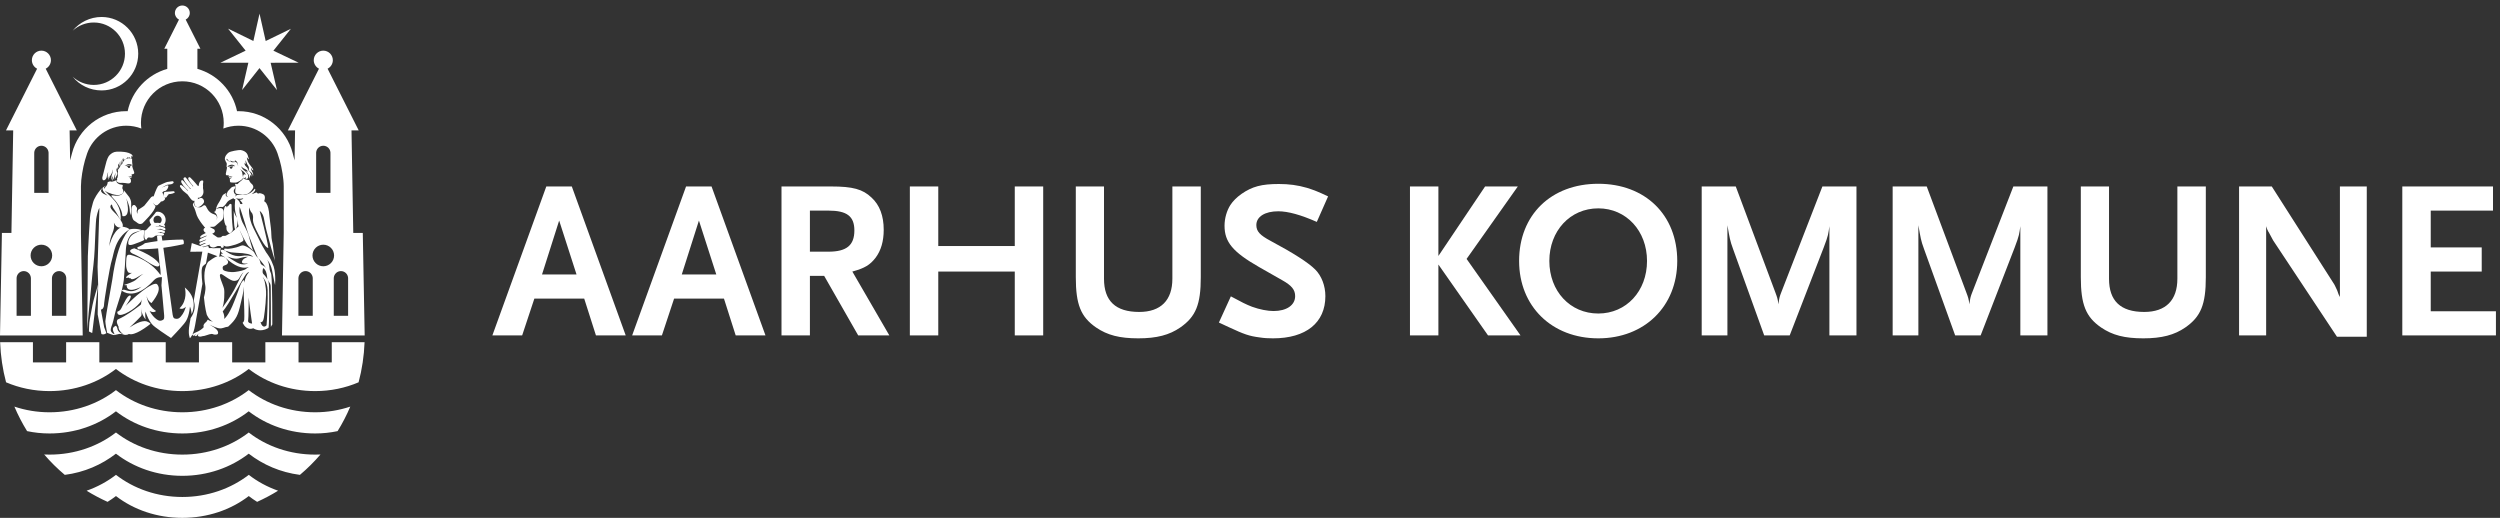 <svg xmlns="http://www.w3.org/2000/svg" width="140" height="29" viewBox="0 0 140 29">
  <rect x="0" y="0" width="140" height="29" fill="#333333" stroke="none"/>
  <g fill="#fff" fill-rule="evenodd">
    <path d="M6.552 18.324C6.544 18.307 6.534 18.293 6.526 18.28 6.516 18.266 6.504 18.253 6.49 18.241 6.49 18.241 6.387 18.285 6.344 18.347 6.261 18.465 6.428 18.729 6.428 18.729 6.288 18.682 6.201 18.565 6.198 18.485 6.194 18.377 6.295 18.136 6.295 18.136 6.327 18.04 6.36 17.903 6.393 17.76 6.426 17.62 6.457 17.477 6.504 17.31 6.599 16.982 6.737 16.61 6.816 16.28 6.875 16.037 6.919 15.822 6.934 15.677 6.969 15.322 7.012 14.655 7.036 14.215 7.05 13.981 7.046 14.04 7.046 14.021 7.046 13.964 7.079 13.37 7.361 13.123 7.548 12.961 7.723 12.988 7.938 12.886 7.938 12.886 7.631 12.76 7.254 12.844 7.254 12.844 6.602 13.356 6.292 15.641 6.292 15.641 5.911 17.767 5.899 17.985 5.894 18.097 5.999 18.635 5.999 18.635 5.999 18.635 6.33 18.778 6.4 18.765 6.443 18.749 6.501 18.746 6.599 18.719 6.696 18.691 6.756 18.685 6.923 18.739 6.526 18.562 6.605 18.424 6.552 18.324M13.032 12.766C13.032 12.734 12.974 12.251 12.974 11.883 12.972 11.694 12.969 11.536 12.968 11.483 12.962 11.372 12.851 11.423 12.83 11.466 12.775 11.566 12.751 11.545 12.751 11.545 12.751 11.545 12.717 11.539 12.711 11.636 12.696 11.565 12.688 11.571 12.667 11.55 12.587 11.473 12.542 11.741 12.542 11.741 12.542 11.741 12.535 11.796 12.531 11.93 12.53 11.958 12.529 11.992 12.529 12.028 12.529 12.164 12.541 12.417 12.625 12.603 12.641 12.634 12.659 12.645 12.684 12.647 12.684 12.647 12.658 12.836 12.717 12.928 12.829 13.101 12.889 13.061 12.889 13.061 13.088 12.896 13.033 12.835 13.032 12.766M8.372 12.314C8.372 12.414 8.409 12.507 8.468 12.586 8.367 12.678 8.252 12.804 8.23 12.833 8.187 12.889 8.098 12.914 8.098 12.914 8.098 12.914 8.003 13.488 8.218 13.412 8.218 13.412 8.252 13.274 8.367 13.299 8.561 13.341 8.612 13.268 8.691 13.207 8.743 13.168 8.899 13.2 8.899 13.2 9.021 13.173 9.165 13.233 9.189 13.123 9.189 13.107 9.185 13.095 9.185 13.095 9.088 13.014 8.812 13.052 8.812 13.052 8.812 13.052 8.854 13.036 8.913 13.028 8.933 13.024 8.972 13.029 8.975 12.997 8.975 12.997 8.999 12.997 9.125 13.035 9.227 13.067 9.234 13.016 9.24 12.997 9.238 12.958 9.209 12.931 9.209 12.931 9.209 12.931 9.075 12.876 9.011 12.864 8.948 12.854 8.774 12.878 8.774 12.878 8.774 12.878 8.78 12.871 8.881 12.849 8.918 12.841 8.955 12.841 8.951 12.81 8.951 12.81 9.024 12.816 9.122 12.864 9.189 12.897 9.223 12.896 9.241 12.886 9.247 12.875 9.264 12.861 9.266 12.851 9.266 12.843 9.266 12.835 9.266 12.828 9.258 12.772 9.206 12.749 9.206 12.749 9.206 12.749 8.997 12.675 8.941 12.67 8.885 12.662 8.703 12.708 8.703 12.708 8.749 12.675 8.8 12.671 8.859 12.661 8.941 12.645 8.93 12.601 8.93 12.601 8.93 12.601 8.948 12.626 9.112 12.675 9.158 12.689 9.276 12.749 9.241 12.642 9.232 12.627 9.211 12.603 9.189 12.585 9.242 12.511 9.275 12.422 9.276 12.324 9.281 12.07 9.081 11.859 8.831 11.854 8.8 11.854 8.771 11.865 8.74 11.871 8.74 11.871 8.741 11.871 8.741 11.869 8.623 12.036 8.477 12.192 8.372 12.314M8.663 12.146C8.708 12.103 8.765 12.079 8.827 12.08 8.955 12.083 9.056 12.19 9.054 12.319 9.052 12.395 9.015 12.457 8.96 12.499 8.937 12.492 8.918 12.488 8.913 12.484 8.893 12.472 8.776 12.48 8.666 12.483 8.663 12.48 8.66 12.479 8.657 12.476 8.615 12.431 8.592 12.372 8.593 12.31 8.596 12.248 8.619 12.189 8.663 12.146M5.176 17.1C5.128 17.386 5.02 17.884 5.003 18.063 4.987 18.243 4.981 18.562 4.981 18.562 5.048 18.602 5.133 18.633 5.164 18.649L5.497 15.921C5.497 15.921 5.226 16.815 5.176 17.1"/>
    <path d="M19.783,13.044 L19.684,7.303 L20.088,7.303 L18.345,3.847 C18.519,3.759 18.639,3.578 18.639,3.37 C18.639,3.076 18.399,2.836 18.104,2.836 C17.81,2.836 17.57,3.076 17.57,3.37 C17.57,3.578 17.69,3.759 17.863,3.847 L16.121,7.303 L16.524,7.303 L16.495,8.983 L16.39,8.579 C16.041,7.225 14.813,6.225 13.352,6.225 C13.326,6.225 13.299,6.226 13.275,6.227 C13.033,5.084 12.168,4.169 11.055,3.857 L11.055,2.728 L11.222,2.728 L10.398,1.097 C10.535,1.028 10.628,0.887 10.628,0.726 C10.628,0.495 10.442,0.308 10.211,0.308 C9.981,0.308 9.794,0.495 9.794,0.726 C9.794,0.887 9.887,1.028 10.023,1.097 L9.2,2.728 L9.368,2.728 L9.368,3.857 C8.255,4.169 7.391,5.084 7.148,6.227 C7.123,6.226 7.097,6.225 7.07,6.225 C5.61,6.225 4.383,7.225 4.033,8.579 L3.927,8.983 L3.898,7.303 L4.301,7.303 L2.559,3.847 C2.733,3.759 2.852,3.578 2.852,3.37 C2.852,3.076 2.614,2.836 2.318,2.836 C2.023,2.836 1.785,3.076 1.785,3.37 C1.785,3.578 1.904,3.759 2.078,3.847 L0.335,7.303 L0.739,7.303 L0.64,13.044 L0.107,13.044 L0,18.787 L4.632,18.787 L4.533,13.044 L4.533,10.43 C4.533,10.015 4.641,9.39 4.758,8.977 C4.797,8.84 4.84,8.706 4.884,8.579 C5.207,7.681 6.064,7.04 7.07,7.04 C7.369,7.04 7.654,7.097 7.915,7.198 C7.902,7.094 7.893,6.988 7.893,6.879 C7.893,5.596 8.926,4.553 10.211,4.553 C11.495,4.553 12.529,5.596 12.529,6.879 C12.529,6.988 12.521,7.094 12.507,7.198 C12.768,7.097 13.053,7.04 13.352,7.04 C14.359,7.04 15.216,7.681 15.538,8.579 C15.584,8.706 15.625,8.84 15.664,8.977 C15.782,9.39 15.889,10.015 15.889,10.43 L15.889,13.044 L15.791,18.787 L20.422,18.787 L20.316,13.044 L19.783,13.044 Z M1.917,8.598 L1.918,8.598 L1.918,8.536 C1.933,8.326 2.107,8.162 2.318,8.162 C2.429,8.162 2.528,8.207 2.601,8.28 C2.667,8.347 2.711,8.435 2.718,8.536 L2.72,8.536 L2.72,10.802 L1.917,10.802 L1.917,8.598 Z M1.731,17.683 L0.929,17.683 L0.929,15.584 C0.929,15.573 0.929,15.563 0.93,15.554 C0.946,15.346 1.119,15.181 1.33,15.181 C1.54,15.181 1.713,15.346 1.729,15.554 C1.729,15.563 1.731,15.573 1.731,15.584 L1.731,17.683 Z M2.318,14.911 C1.984,14.911 1.713,14.641 1.713,14.307 C1.713,13.973 1.984,13.703 2.318,13.703 C2.652,13.703 2.922,13.973 2.922,14.307 C2.922,14.641 2.652,14.911 2.318,14.911 L2.318,14.911 Z M3.71,17.683 L2.909,17.683 L2.909,15.584 C2.909,15.573 2.909,15.563 2.91,15.554 C2.926,15.346 3.099,15.181 3.31,15.181 C3.522,15.181 3.694,15.346 3.709,15.554 C3.71,15.563 3.71,15.573 3.71,15.584 L3.71,17.683 Z M17.704,8.536 L17.705,8.536 C17.712,8.435 17.756,8.347 17.821,8.28 C17.893,8.207 17.994,8.162 18.104,8.162 C18.317,8.162 18.49,8.326 18.505,8.536 L18.505,8.598 L18.506,8.598 L18.506,10.802 L17.704,10.802 L17.704,8.536 Z M17.514,17.683 L16.711,17.683 L16.711,15.584 C16.711,15.573 16.713,15.563 16.713,15.554 C16.73,15.346 16.901,15.181 17.111,15.181 C17.324,15.181 17.496,15.346 17.513,15.554 C17.513,15.563 17.514,15.573 17.514,15.584 L17.514,17.683 Z M18.104,14.911 C17.771,14.911 17.499,14.641 17.499,14.307 C17.499,13.973 17.771,13.703 18.104,13.703 C18.439,13.703 18.709,13.973 18.709,14.307 C18.709,14.641 18.439,14.911 18.104,14.911 L18.104,14.911 Z M19.494,17.683 L18.691,17.683 L18.691,15.584 C18.691,15.573 18.692,15.563 18.692,15.554 C18.709,15.346 18.882,15.181 19.093,15.181 C19.304,15.181 19.476,15.346 19.493,15.554 C19.493,15.563 19.494,15.573 19.494,15.584 L19.494,17.683 L19.494,17.683 Z"/>
    <path d="M11.037,11.597 C11.073,11.599 11.127,11.593 11.176,11.573 C11.259,11.537 11.377,11.431 11.427,11.323 C11.446,11.207 11.367,11.12 11.314,11.097 C11.272,11.078 11.246,11.08 11.202,11.095 C11.159,11.109 11.065,11.158 11.065,11.158 C11.096,11.128 11.082,11.067 11.082,11.067 C11.152,11.115 11.446,10.986 11.388,10.647 C11.377,10.576 11.366,10.558 11.367,10.521 C11.369,10.464 11.376,10.418 11.367,10.375 C11.356,10.314 11.389,10.202 11.382,10.147 C11.377,10.091 11.292,10.104 11.258,10.119 C11.14,10.172 11.136,10.363 11.123,10.423 C11.123,10.423 11.106,10.419 11.086,10.409 C11.059,10.398 11.055,10.378 11.026,10.349 C11.011,10.336 10.954,10.268 10.931,10.235 C10.907,10.203 10.739,10.019 10.664,9.949 C10.591,9.884 10.542,9.945 10.539,9.992 C10.533,10.046 10.677,10.247 10.677,10.247 C10.794,10.405 10.828,10.419 10.828,10.419 L10.796,10.443 C10.796,10.443 10.81,10.425 10.646,10.247 C10.626,10.227 10.476,10.015 10.416,9.955 C10.355,9.891 10.29,9.956 10.279,9.979 C10.242,10.059 10.486,10.351 10.486,10.351 C10.591,10.502 10.679,10.558 10.679,10.558 L10.643,10.589 C10.664,10.571 10.454,10.351 10.454,10.351 C10.369,10.262 10.301,10.15 10.236,10.101 C10.151,10.04 10.123,10.18 10.167,10.242 C10.183,10.263 10.213,10.322 10.273,10.405 C10.329,10.48 10.528,10.67 10.528,10.67 L10.509,10.684 C10.459,10.621 10.303,10.464 10.194,10.389 C10.087,10.314 10.056,10.411 10.083,10.464 C10.108,10.514 10.225,10.655 10.252,10.687 C10.28,10.718 10.492,10.872 10.507,10.894 C10.531,10.933 10.589,11.013 10.603,11.03 C10.628,11.065 10.704,11.173 10.75,11.21 C10.75,11.21 10.841,11.27 10.898,11.243 C10.846,11.389 10.896,11.554 11.037,11.597"/>
    <path d="M10.674 17.818C10.651 17.946 10.626 18.091 10.614 18.154 10.511 18.731 10.637 18.938 10.637 18.938 10.637 18.938 10.828 18.787 10.926 18.21 10.978 17.914 11.164 16.854 11.335 15.891 11.284 15.433 11.257 14.999 11.37 14.895 11.439 14.832 11.572 14.726 11.535 14.756 11.6 14.391 11.642 14.147 11.642 14.147L12.174 14.347C11.956 14.432 11.814 14.548 11.652 14.665 11.337 15.155 11.464 15.799 11.499 16.015 11.538 16.269 11.42 16.648 11.42 16.648 11.475 17.257 11.576 17.614 11.576 17.614 11.576 17.614 11.702 17.932 11.933 18.011 11.933 18.011 11.688 17.972 11.648 17.893 11.648 17.893 11.586 17.955 11.561 18.017 11.561 18.017 11.33 18.174 11.412 18.318 11.33 18.401 11.326 18.416 11.222 18.482 11.12 18.547 11.102 18.561 10.927 18.633 10.869 18.657 10.791 18.705 10.768 18.746 10.76 18.777 10.784 18.783 10.791 18.772 10.825 18.729 10.877 18.706 10.877 18.706 10.804 18.746 10.807 18.79 10.83 18.809L10.841 18.812C10.856 18.816 10.883 18.812 10.913 18.757 10.926 18.73 10.954 18.706 11.016 18.686 11 18.696 10.883 18.744 10.933 18.818 11.007 18.851 11.045 18.753 11.06 18.737 11.112 18.686 11.157 18.685 11.234 18.665 11.069 18.713 11.052 18.742 11.098 18.819 11.135 18.858 11.237 18.864 11.327 18.828 11.478 18.827 11.697 18.708 11.835 18.701 11.889 18.696 11.889 18.703 11.975 18.73 12.026 18.746 12.172 18.746 12.198 18.696 12.29 18.521 11.983 18.325 11.929 18.299 11.875 18.272 11.743 18.178 11.743 18.178 11.743 18.178 11.919 18.277 12.068 18.327 12.177 18.369 12.248 18.383 12.271 18.386 12.478 18.412 12.58 18.31 12.775 18.294 13.241 17.872 13.329 17.656 13.475 17.009 13.536 16.752 13.639 16.358 13.665 16.052 13.648 16.456 13.649 16.57 13.657 16.717 13.67 16.963 13.695 17.776 13.677 17.909 13.657 18.041 13.587 18.073 13.587 18.073 13.587 18.073 13.706 18.379 13.972 18.413 14.035 18.42 14.107 18.413 14.187 18.383 14.187 18.383 14.452 18.582 14.839 18.454 14.9 18.433 14.965 18.403 15.035 18.363 15.08 18.336 15.086 16.25 15.063 15.973 15.048 15.785 15.03 15.733 14.974 15.644 14.904 15.493 14.772 15.369 14.772 15.369 14.772 15.369 14.694 15.321 14.705 15.186 14.722 14.976 14.75 14.994 14.821 15.085 14.949 15.259 14.943 15.424 14.974 15.644 14.974 15.644 15.037 15.729 15.126 15.884 15.176 15.973 15.154 16.135 15.163 16.269 15.163 16.269 15.176 18.128 15.168 18.31 15.193 18.243 15.25 18.173 15.25 18.173 15.25 18.173 15.256 15.88 15.193 15.392 15.177 15.266 15.118 15.209 15.103 15.101 15.059 14.772 15.048 14.685 14.964 14.559 14.964 14.559 15.061 14.638 15.151 14.859 15.212 15.01 15.26 15.224 15.31 15.525 15.341 15.696 15.404 15.962 15.404 15.962 15.455 15.19 15.304 14.867 15.304 14.867 15.256 14.734 15.176 14.541 15.094 14.411 15.009 14.269 14.922 14.161 14.901 14.128 14.574 13.596 14.531 13.43 14.201 12.791 13.871 12.151 13.953 11.613 13.953 11.613 13.953 11.613 14.015 11.843 14.097 11.912 14.126 11.934 14.198 12.085 14.167 12.284 14.157 12.342 14.175 12.532 14.344 12.873 14.55 13.288 14.731 13.611 14.853 13.761 14.965 13.9 15.025 13.882 15.025 13.882 14.965 13.391 14.543 11.811 14.543 11.811 14.543 11.811 14.702 11.907 14.772 12.188 14.796 12.281 14.841 12.59 14.925 12.919 15.038 13.371 15.373 14.566 15.394 14.599 15.273 13.802 15.309 13.802 15.231 13.483 15.185 13.289 15.204 13.016 15.167 12.748 15.11 12.333 15.093 12.197 15.088 12.117 15.04 11.324 14.792 11.272 14.792 11.272 14.904 10.971 14.76 10.893 14.76 10.893 14.694 10.849 14.552 10.801 14.501 10.824 14.397 10.892 14.422 10.739 14.319 10.789 14.254 10.821 14.092 10.875 14.092 10.875 14.398 10.638 14.27 10.567 14.27 10.567 13.99 10.951 13.6 10.913 13.6 10.913 13.483 10.924 13.368 10.923 13.301 10.915 13.254 10.909 13.226 10.951 13.206 11 13.199 10.992 13.192 10.98 13.182 10.975 13.206 10.941 13.226 10.907 13.163 10.861 13.14 10.845 13.125 10.827 13.114 10.809 13.114 10.809 13.063 10.701 13.108 10.621 13.143 10.561 13.194 10.517 13.194 10.435 13.11 10.43 12.988 10.462 12.942 10.513 12.895 10.564 12.863 10.606 12.801 10.663 12.75 10.716 12.717 10.78 12.689 10.887 12.665 10.984 12.788 11.036 12.788 11.036 12.788 11.036 12.537 11.003 12.686 10.793 12.662 10.816 12.565 10.853 12.505 10.898 12.446 10.945 12.412 11.067 12.375 11.131 12.338 11.197 12.277 11.328 12.24 11.37 12.203 11.412 12.089 11.639 12.098 11.715 12.132 11.662 12.254 11.608 12.254 11.608 12.313 11.587 12.355 11.58 12.412 11.587 12.471 11.594 12.471 11.608 12.573 11.514 12.672 11.421 12.702 11.305 12.824 11.225 12.902 11.175 13.005 11.134 13.076 11.095 13.08 11.123 13.097 11.144 13.12 11.151 13.14 11.157 13.159 11.15 13.176 11.137 13.166 11.225 13.152 11.374 13.149 11.516 13.148 11.591 13.149 11.663 13.157 11.724 13.186 11.971 13.236 12.086 13.266 12.202 13.266 12.202 13.108 11.945 13.09 11.808 13.09 11.808 13.078 12.671 13.166 12.851 13.109 12.898 13.056 12.941 13.04 12.952L13.013 12.972C12.982 12.996 12.913 13.046 12.913 13.046 12.907 13.049 12.898 13.053 12.889 13.061 12.821 13.103 12.677 13.187 12.647 13.199 12.612 13.215 12.57 13.207 12.508 13.207 12.447 13.207 12.416 13.246 12.378 13.284 12.378 13.284 12.213 13.315 12.172 13.289 12.144 13.273 12.043 13.202 11.967 13.147 11.93 13.12 11.9 13.098 11.884 13.084 11.959 13.061 12.021 13.02 12.032 12.959 12.038 12.922 12.022 12.886 11.999 12.851 12.002 12.851 12.001 12.851 12.003 12.85L11.743 12.707C11.933 12.685 11.97 12.729 12.055 12.654 12.153 12.567 12.294 12.443 12.417 12.342 12.539 12.24 12.507 12.053 12.531 11.93 12.546 11.477 12.098 11.715 12.098 11.715L12.059 11.829C12.052 11.851 11.987 11.868 11.97 11.858 12.296 12.074 12.113 12.333 12.113 12.333 12.113 12.333 12.254 12.078 11.985 11.999 11.651 11.901 11.576 11.607 11.531 11.547 11.428 11.41 11.339 11.573 11.254 11.599 11.194 11.617 11.171 11.623 11.037 11.597 10.949 11.587 10.901 11.518 10.874 11.471 10.845 11.421 10.851 11.337 10.851 11.337 10.851 11.337 10.756 11.428 10.833 11.555 10.91 11.683 10.974 11.901 10.994 11.977 11.015 12.052 11.08 12.267 11.445 12.705 11.445 12.705 11.463 12.721 11.488 12.745 11.443 12.771 11.408 12.805 11.4 12.849 11.389 12.918 11.435 12.989 11.517 13.038 11.516 13.044 11.514 13.05 11.513 13.055 11.432 13.091 11.347 13.134 11.324 13.149 11.256 13.195 11.218 13.23 11.208 13.271 11.208 13.33 11.244 13.334 11.318 13.289 11.337 13.277 11.494 13.219 11.517 13.21 11.555 13.193 11.596 13.205 11.596 13.205 11.596 13.205 11.299 13.336 11.247 13.366 11.209 13.387 11.155 13.427 11.161 13.493 11.168 13.525 11.203 13.537 11.234 13.525 11.264 13.51 11.428 13.45 11.464 13.436 11.536 13.409 11.521 13.423 11.55 13.429 11.55 13.429 11.227 13.57 11.202 13.584 11.178 13.598 11.166 13.633 11.166 13.661 11.169 13.698 11.202 13.72 11.234 13.707 11.258 13.699 11.406 13.631 11.448 13.613 11.49 13.594 11.526 13.618 11.526 13.618 11.526 13.618 11.247 13.742 11.241 13.753 11.237 13.756 11.227 13.773 11.23 13.784L10.741 13.611 10.654 14.099 11.33 14.091C11.33 14.091 11.063 15.618 10.853 16.805 10.926 17.115 10.951 17.415 10.674 17.818L10.674 17.818zM12.545 16.163C12.486 15.913 12.19 15.36 12.375 15.345 12.454 15.337 12.897 15.73 13.103 15.73 13.309 15.73 13.363 15.635 13.401 15.568 13.553 15.291 13.634 15.253 13.634 15.253 13.579 15.319 13.531 15.4 13.445 15.57 13.374 15.713 13.288 15.872 13.206 16.048 12.968 16.554 12.45 17.241 12.45 17.241 12.569 16.988 12.583 16.319 12.545 16.163L12.545 16.163zM13.681 15.832C13.682 15.747 13.668 15.693 13.643 15.687 13.629 15.695 13.517 15.794 13.446 16.001 13.382 16.204 13.32 16.359 13.123 16.869 12.796 17.718 12.55 17.858 12.55 17.858 12.602 17.675 12.472 17.442 12.472 17.442 12.768 17.127 13.651 15.501 13.783 15.348 13.916 15.198 13.947 15.257 13.947 15.257 13.797 15.377 13.72 15.596 13.681 15.832L13.681 15.832zM13.897 17.935C13.922 17.84 13.928 16.661 13.928 16.661 13.966 17.103 14.118 18.124 14.118 18.124 13.94 18.106 13.872 18.029 13.897 17.935L13.897 17.935zM14.886 16.155C14.833 15.785 14.826 15.698 14.711 15.516 14.711 15.516 14.967 15.765 14.987 16.23 15.007 16.693 14.96 17.891 14.927 18.215 14.927 18.215 14.725 18.471 14.584 18.033 14.584 18.033 14.725 18.121 14.779 17.778 14.833 17.434 14.94 16.526 14.886 16.155L14.886 16.155zM13.206 11.102C13.448 11.16 13.539 11.123 13.623 11.102 13.602 11.194 13.407 11.191 13.407 11.191 13.448 11.211 13.52 11.291 13.557 11.351 13.638 11.483 13.444 11.409 13.444 11.409 13.432 11.232 13.206 11.102 13.206 11.102L13.206 11.102zM13.271 12.228C13.293 12.323 13.321 12.514 13.358 12.677 13.336 12.704 13.246 12.782 13.166 12.85 13.349 12.696 13.291 12.327 13.271 12.228L13.271 12.228zM11.285 13.804C11.32 13.818 11.394 13.818 11.416 13.81 11.416 13.81 11.602 13.747 11.63 13.739 11.699 13.716 11.698 13.727 11.716 13.676 11.733 13.792 11.802 13.843 11.914 13.858 12.05 13.877 12.127 13.772 12.227 13.774 12.227 13.774 12.339 13.783 12.359 13.781 12.37 13.821 12.382 13.85 12.382 13.85 12.487 13.935 12.558 13.819 12.516 13.736 12.516 13.736 12.576 13.799 12.67 13.805 12.791 13.811 13.054 13.741 13.183 13.698 13.324 13.649 13.596 13.545 13.631 13.457 13.659 13.393 13.522 13.152 13.47 13.008 13.448 12.949 13.44 12.942 13.41 12.859 13.434 12.922 13.495 13.05 13.568 13.193 13.578 13.215 13.59 13.238 13.601 13.261 13.654 13.36 13.709 13.464 13.762 13.553 13.822 13.658 13.879 13.746 13.916 13.785 14.039 13.915 14.147 13.98 14.219 14.11 14.104 13.942 13.981 13.375 13.916 13.161 13.85 12.945 13.634 12.555 13.578 12.453 13.522 12.35 13.43 12.016 13.417 11.903 13.399 11.756 13.42 11.573 13.42 11.573 13.42 11.573 13.657 12.281 13.681 12.383 13.704 12.485 13.951 13.253 14.002 13.36 14.053 13.467 14.373 14.356 14.457 14.45 14.483 14.469 14.558 14.552 14.626 14.635 14.714 14.74 14.804 14.859 14.9 15.011 14.809 14.888 14.68 14.844 14.68 14.844 14.579 14.769 14.585 14.725 14.576 14.676 14.556 14.561 14.457 14.45 14.457 14.45 14.41 14.413 14.368 14.362 14.329 14.303 14.291 14.243 14.255 14.175 14.219 14.11 14.219 14.11 13.99 13.904 13.848 13.834 13.688 13.757 13.606 13.712 13.491 13.762 13.133 13.921 12.762 13.938 12.73 13.933 12.407 13.881 12.607 14.034 12.607 14.034 12.784 14.07 12.767 14.133 13.192 14.153 13.587 14.173 13.64 14.179 13.854 14.22 14.066 14.26 14.181 14.382 14.181 14.382 13.964 14.312 13.811 14.278 13.508 14.334 13.04 14.418 12.607 14.034 12.607 14.034 12.316 13.9 12.352 14.079 12.393 14.123 12.454 14.191 12.506 14.224 12.506 14.224 12.305 14.153 12.397 14.286 12.397 14.286 12.532 14.356 12.623 14.434 12.623 14.434 13.172 14.939 13.562 15.023 13.8 14.983 13.834 14.977 13.906 14.95 13.937 14.957 13.848 14.994 13.82 15.025 13.79 15.05 13.672 15.147 13.392 15.196 13.176 15.226 12.897 15.264 12.607 15.198 12.516 15.127 12.454 15.077 12.436 14.906 12.559 14.87 12.727 14.819 12.767 14.764 12.775 14.667 12.78 14.6 12.623 14.434 12.623 14.434 12.37 14.292 12.275 14.385 12.275 14.385L12.362 13.897 12.339 13.897 12.165 13.895C12.1 13.895 12.114 13.893 12.04 13.898 11.996 13.902 11.948 13.908 11.9 13.9 11.89 13.898 11.881 13.895 11.873 13.893L11.687 13.892C11.691 13.866 11.695 13.846 11.699 13.822 11.66 13.802 11.63 13.783 11.63 13.783 11.63 13.783 11.582 13.785 11.54 13.799 11.49 13.818 11.399 13.844 11.399 13.844L11.285 13.804zM13.887 14.743C13.887 14.743 13.632 14.911 13.262 14.698 12.89 14.485 12.756 14.382 12.725 14.356 12.725 14.356 13.092 14.529 13.335 14.476 13.578 14.426 13.674 14.375 13.899 14.378 13.899 14.378 13.529 14.488 13.552 14.686 13.56 14.761 13.717 14.782 13.887 14.743L13.887 14.743zM7.362 11.926C7.362 11.926 7.391 12.296 7.522 12.361 7.669 12.436 7.764 12.614 7.966 12.516 7.966 12.516 8.708 11.821 8.708 11.528 8.608 11.465 8.575 11.36 8.569 11.345 8.63 11.473 8.754 11.542 8.833 11.472 9.016 11.311 9.015 11.28 9.015 11.28 9.128 11.302 9.252 11.168 9.247 11.134 9.243 11.097 9.225 11.063 9.2 11.046 9.32 11.129 9.37 10.962 9.37 10.962 9.428 10.928 9.444 10.886 9.444 10.886L9.424 10.865C9.607 10.886 9.769 10.795 9.769 10.795 9.787 10.778 9.789 10.764 9.782 10.752 9.769 10.724 9.716 10.708 9.716 10.708 9.716 10.708 9.269 10.737 9.242 10.744 9.144 10.767 9.189 10.857 9.187 10.914 9.183 10.986 9.157 11.01 9.157 11.01 9.185 10.947 9.175 10.924 9.147 10.862 9.121 10.806 9.076 10.827 9.093 10.789 9.111 10.749 9.144 10.708 9.244 10.694 9.323 10.684 9.423 10.538 9.429 10.43 9.43 10.401 9.421 10.387 9.404 10.382 9.355 10.365 9.252 10.424 9.213 10.446 9.178 10.469 9.023 10.506 9.023 10.506 9.023 10.506 9.084 10.493 9.151 10.457 9.215 10.421 9.34 10.346 9.377 10.346 9.414 10.346 9.547 10.317 9.589 10.317 9.812 10.244 9.706 10.15 9.657 10.147 9.634 10.145 9.396 10.191 9.363 10.191 9.321 10.191 8.924 10.378 8.875 10.401 8.826 10.427 8.699 10.719 8.683 10.775 8.666 10.831 8.603 10.998 8.603 10.998 8.491 10.971 8.434 11.08 8.389 11.136 8.336 11.198 8.119 11.477 8.082 11.517 8.044 11.559 7.741 11.746 7.741 11.746 7.662 11.887 7.714 11.992 7.707 11.978 7.707 11.978 7.638 11.901 7.66 11.78 7.66 11.78 7.69 11.697 7.668 11.638 7.648 11.61 7.619 11.568 7.61 11.554 7.591 11.529 7.574 11.509 7.566 11.498 7.566 11.498 7.32 11.342 7.362 11.926"/>
    <path d="M8.793 13.222C8.801 13.306 8.809 13.4 8.819 13.502 8.561 13.535 8.313 13.58 8.117 13.618 8.016 13.706 7.854 13.786 7.686 13.849L7.687 13.848C7.698 13.915 7.722 13.966 7.747 13.963 7.747 13.963 8.289 13.962 8.854 13.911 8.879 14.181 8.907 14.483 8.935 14.792L8.935 14.79C8.963 14.855 9.016 15.354 8.988 15.401 8.989 15.401 8.989 15.398 8.989 15.398 8.989 15.4 8.989 15.401 8.99 15.402 8.989 15.402 8.989 15.402 8.988 15.401 8.474 14.67 7.726 14.381 7.293 14.269 7.174 14.26 7.101 14.259 7.079 14.454 7.079 14.454 7.054 14.75 7.065 14.908 7.075 15.032 7.136 15.246 7.216 15.271 7.296 15.297 7.393 15.279 7.393 15.279 7.369 15.285 7.295 15.331 7.249 15.363 7.203 15.394 7.102 15.452 7.062 15.522 7.021 15.593 7.213 15.543 7.213 15.543 7.222 15.602 7.318 15.58 7.318 15.58 7.318 15.58 7.326 15.722 7.637 15.556 7.812 15.463 7.898 15.379 8.033 15.336 7.989 15.351 7.905 15.416 7.849 15.463 7.744 15.547 7.673 15.618 7.574 15.696 7.483 15.766 7.18 15.891 6.955 15.951 6.996 15.996 7.091 15.962 7.091 15.962 7.089 16.511 7.928 16.052 7.928 16.052 7.252 16.603 6.983 16.057 6.816 16.28 7.6 16.812 8.451 15.874 8.62 15.691 8.816 15.482 9.067 15.523 9.067 15.523 9.067 15.523 9.064 15.729 9.041 15.991 9.041 15.99 9.042 15.986 9.042 15.985 9.113 16.776 9.172 17.429 9.181 17.521 9.207 17.78 9.207 17.875 9.114 17.921 8.986 17.985 8.907 17.977 8.778 17.886 8.698 17.83 8.629 17.764 8.569 17.694 8.568 17.695 8.567 17.696 8.567 17.697L8.569 17.694C8.481 17.592 8.417 17.487 8.375 17.407 8.484 17.479 8.572 17.483 8.629 17.472 8.635 17.47 8.649 17.467 8.649 17.467 8.682 17.457 8.702 17.445 8.703 17.443L8.741 17.415 8.702 17.39C8.694 17.386 8.688 17.381 8.68 17.377 8.68 17.378 8.68 17.378 8.68 17.378L8.68 17.377C8.29 17.117 8.212 16.664 8.197 16.504 8.21 16.615 8.265 16.848 8.484 16.972 8.862 16.495 9.001 16.15 8.803 15.922 8.714 15.819 8.391 15.999 8.19 16.139 8.044 16.241 7.898 16.349 7.67 16.538 7.464 16.71 7.033 17.136 7.033 17.136 7.033 17.136 7.501 16.518 7.253 16.549 7.096 16.624 7.008 16.865 6.875 17.1 6.766 17.32 6.771 17.367 6.567 17.463 6.556 17.902 7.387 17.411 7.688 17.11 7.866 16.932 7.921 16.866 7.972 16.721L7.956 16.763C7.922 16.861 7.903 16.955 7.895 17.045 7.781 17.145 7.827 17.111 7.729 17.18 7.723 17.184 7.711 17.194 7.692 17.208 7.551 17.314 7.059 17.688 6.627 17.875 6.433 17.958 6.64 18.29 6.64 18.29 6.604 18.514 6.923 18.739 6.923 18.739 6.923 18.739 7.08 18.792 7.22 18.702 7.376 18.761 7.626 18.659 7.86 18.527 8.16 18.356 8.431 18.134 8.431 18.134 8.347 18.048 8.282 18.026 8.212 17.997 8.212 17.997 8.124 17.967 7.972 17.997 7.818 18.026 7.604 18.113 7.25 18.341 7.25 18.341 7.587 18.04 7.889 17.714 7.978 17.618 7.893 17.413 7.893 17.211 7.912 17.553 8.079 17.784 8.082 17.788L8.156 17.89 8.138 17.765C8.123 17.665 8.134 17.54 8.147 17.448 8.248 17.749 8.352 17.943 8.447 18.072L8.447 18.072 8.447 18.073C8.542 18.202 8.626 18.268 8.686 18.314 8.868 18.455 9.147 18.645 9.341 18.773L9.341 18.774 9.341 18.774C9.465 18.856 9.553 18.913 9.556 18.915L9.578 18.929 9.595 18.91C9.6 18.905 10.07 18.421 10.307 18.13 10.403 18.011 10.577 17.797 10.638 17.164 10.671 17.252 10.709 17.369 10.717 17.471L10.723 17.542C10.722 17.551 10.722 17.555 10.72 17.563L10.723 17.541 10.728 17.596 10.778 17.48C10.78 17.475 10.884 17.226 10.836 16.901 10.803 16.673 10.694 16.407 10.42 16.162L10.348 16.097 10.369 16.193C10.369 16.199 10.5 16.816 10.084 17.232L10.052 17.265 10.094 17.284C10.1 17.287 10.244 17.345 10.407 17.176 10.369 17.318 10.286 17.55 10.121 17.733 10.016 17.849 9.941 17.876 9.801 17.842 9.7 17.818 9.679 17.726 9.646 17.469 9.625 17.299 9.335 15.223 9.147 13.877 9.72 13.801 10.263 13.676 10.263 13.676 10.29 13.672 10.303 13.612 10.295 13.541 10.286 13.469 10.26 13.414 10.234 13.416 10.234 13.416 9.668 13.417 9.09 13.472 9.077 13.375 9.064 13.286 9.052 13.205 9.073 13.206 9.095 13.207 9.112 13.206 9.054 13.209 8.972 13.2 8.9 13.2 8.854 13.2 8.825 13.209 8.793 13.222M7.937 12.886C7.937 12.886 7.596 13.028 7.482 13.099 7.273 13.224 7.198 13.447 7.188 13.521 7.17 13.657 7.157 13.796 7.492 13.678 8.095 13.467 8.086 13.424 8.086 13.424 7.995 13.359 8.098 12.914 8.098 12.914 8.069 12.872 7.937 12.886 7.937 12.886"/>
    <polyline points="12.338 3.514 13.906 3.513 13.907 3.515 13.558 5.039 13.556 5.046 13.557 5.043 13.556 5.046 13.56 5.039 14.529 3.816 14.533 3.816 15.511 5.044 15.156 3.516 15.158 3.515 16.727 3.514 15.31 2.839 16.29 1.611 14.879 2.297 14.533 .765 14.189 2.295 12.779 1.607 12.776 1.61 13.755 2.836 13.755 2.837 12.338 3.514"/>
    <path d="M13.928 24.22C12.927 24.993 11.63 25.458 10.211 25.458 8.793 25.458 7.495 24.993 6.493 24.22 5.492 24.993 4.195 25.458 2.776 25.458 2.668 25.458 2.581 25.456 2.474 25.451 2.827 25.862 3.212 26.244 3.628 26.593 4.724 26.451 5.689 26.027 6.493 25.406 7.495 26.179 8.793 26.646 10.211 26.646 11.63 26.646 12.927 26.179 13.928 25.406 14.734 26.027 15.7 26.45 16.795 26.593 17.21 26.243 17.595 25.862 17.947 25.451 17.841 25.456 17.756 25.458 17.647 25.458 16.228 25.458 14.93 24.993 13.928 24.22M7.179 8.857C7.179 8.857 7.089 8.912 7.033 8.905 7.033 8.905 6.917 8.992 6.882 9.094 6.862 9.147 6.85 9.169 6.82 9.199 6.787 9.234 6.75 9.251 6.75 9.251 6.75 9.273 6.744 9.294 6.733 9.317 6.71 9.362 6.674 9.423 6.643 9.454 6.595 9.504 6.59 9.562 6.599 9.581 6.625 9.617 6.599 9.632 6.589 9.679 6.58 9.715 6.602 9.797 6.6 9.833 6.595 9.93 6.581 9.944 6.558 9.986 6.532 10.03 6.571 10.079 6.571 10.079 6.56 10.09 6.533 10.105 6.515 10.109 6.58 10.267 6.761 10.248 6.838 10.238 6.865 10.235 6.949 10.243 6.999 10.249 7.059 10.255 7.171 10.282 7.223 10.271 7.378 10.242 7.329 10.095 7.324 10.048 7.312 9.998 7.224 9.931 7.224 9.931 7.224 9.931 7.3 9.964 7.369 9.965L7.361 9.928C7.361 9.928 7.338 9.92 7.3 9.91 7.256 9.9 7.157 9.896 7.157 9.896 7.157 9.896 7.295 9.87 7.389 9.882L7.369 9.76C7.561 9.764 7.524 9.652 7.496 9.592 7.48 9.558 7.451 9.483 7.43 9.408 7.416 9.352 7.403 9.307 7.403 9.299 7.403 9.294 7.422 9.253 7.416 9.221 7.393 9.098 7.398 8.889 7.398 8.889 7.352 8.889 7.298 8.857 7.298 8.857 7.298 8.857 7.238 8.884 7.179 8.857M7.265 9.398C7.241 9.412 7.224 9.42 7.192 9.403 7.152 9.384 7.192 9.342 7.089 9.327 7.089 9.327 7.106 9.31 7.157 9.298 7.237 9.274 7.297 9.309 7.297 9.309 7.297 9.309 7.292 9.382 7.265 9.398M7.304 9.287C7.256 9.28 7.232 9.252 7.165 9.265 7.099 9.278 7.041 9.284 6.983 9.268 6.983 9.268 7.053 9.25 7.095 9.226 7.136 9.2 7.245 9.156 7.395 9.236 7.395 9.236 7.352 9.294 7.304 9.287"/>
    <path d="M13.928 21.847C12.927 22.62 11.63 23.088 10.211 23.088 8.793 23.088 7.495 22.62 6.493 21.847 5.492 22.62 4.195 23.088 2.776 23.088 2.08 23.088 1.423 22.976.806 22.77L.806 22.77C1.009 23.248 1.247 23.707 1.517 24.143 1.926 24.229 2.338 24.274 2.776 24.274 4.195 24.274 5.492 23.807 6.493 23.033 7.495 23.807 8.793 24.274 10.211 24.274 11.63 24.274 12.927 23.807 13.928 23.033 14.93 23.807 16.228 24.274 17.647 24.274 18.085 24.274 18.495 24.229 18.906 24.143 19.176 23.707 19.414 23.248 19.616 22.77 19 22.974 18.343 23.088 17.647 23.088 16.228 23.088 14.93 22.62 13.928 21.847M5.98 9.898C5.985 9.856 5.988 9.846 5.996 9.807 6.015 9.711 6.061 9.635 6.061 9.635 5.958 9.982 6.119 10.104 6.092 10.085 6.092 10.085 6.041 9.949 6.125 9.845 6.125 9.845 6.101 9.955 6.131 9.986 6.131 9.986 6.136 9.883 6.196 9.806 6.246 9.738 6.261 9.703 6.277 9.637 6.297 9.549 6.308 9.512 6.329 9.478 6.329 9.478 6.307 9.527 6.301 9.625 6.299 9.684 6.298 9.691 6.281 9.738 6.245 9.837 6.18 10.026 6.325 10.126 6.325 10.126 6.249 9.968 6.327 9.868 6.327 9.868 6.309 10.026 6.396 10.06 6.396 10.06 6.368 9.94 6.413 9.841 6.445 9.775 6.445 9.697 6.446 9.669 6.446 9.669 6.474 9.775 6.446 9.846 6.422 9.903 6.429 9.984 6.471 10.024 6.471 10.024 6.441 9.974 6.494 9.902 6.547 9.831 6.578 9.745 6.56 9.67 6.536 9.569 6.466 9.522 6.59 9.356 6.59 9.356 6.569 9.478 6.587 9.548 6.583 9.529 6.582 9.501 6.592 9.464 6.616 9.366 6.643 9.393 6.616 9.286 6.598 9.218 6.67 9.152 6.67 9.152 6.67 9.152 6.662 9.163 6.66 9.2 6.66 9.218 6.674 9.244 6.681 9.261 6.689 9.283 6.691 9.333 6.691 9.333 6.713 9.298 6.705 9.217 6.703 9.159 6.698 9.087 6.736 9.016 6.736 9.016 6.736 9.016 6.728 9.043 6.732 9.12 6.735 9.171 6.75 9.212 6.75 9.251 6.75 9.251 6.788 9.242 6.793 9.142 6.799 9.057 6.827 9.025 6.82 8.956 6.867 9.012 6.839 9.14 6.839 9.14 6.906 9.058 6.874 9.019 6.863 8.95 6.853 8.888 6.924 8.844 6.924 8.844 6.894 8.873 6.904 8.943 6.94 8.947 6.973 8.95 7.033 8.905 7.033 8.905 7.033 8.905 7.148 8.879 7.148 8.78 7.148 8.78 7.196 8.891 7.27 8.799 7.27 8.799 7.271 8.836 7.298 8.857 7.394 8.889 7.352 8.717 7.352 8.717 7.352 8.717 7.376 8.731 7.395 8.759 7.445 8.828 7.418 8.704 7.418 8.704 7.35 8.581 7.084 8.523 6.957 8.509 6.831 8.493 6.688 8.487 6.544 8.493 6.344 8.505 6.25 8.589 6.158 8.666 6.07 8.74 5.986 8.903 5.902 9.266 5.818 9.629 5.726 9.918 5.726 9.965 5.733 10.21 5.96 10.075 5.98 9.898M8.016 14.118C7.741 13.985 7.517 13.906 7.517 13.906 7.102 14.009 7.361 14.174 7.418 14.198 7.608 14.277 7.89 14.423 8.187 14.612 8.491 14.806 8.921 15.088 8.933 14.802 8.782 14.531 8.364 14.283 8.016 14.118M5.252 4.756C4.795 4.756 4.38 4.58 4.069 4.295 4.446 4.767 5.035 5.064 5.687 5.064 6.822 5.064 7.741 4.144 7.741 3.008 7.741 1.872 6.822.951 5.687.951 5.041.951 4.446 1.254 4.069 1.721 4.38 1.435 4.795 1.26 5.252 1.26 6.216 1.26 6.998 2.042 6.998 3.008 6.998 3.973 6.216 4.756 5.252 4.756M5.822 10.579C5.806 10.45 5.917 10.416 5.974 10.393 5.974 10.393 5.89 10.394 5.76 10.503 5.719 10.537 5.648 10.602 5.605 10.653 5.465 10.829 5.282 11.086 5.205 11.351 5.052 11.881 5.038 12.104 5.024 12.411 5.015 12.605 4.961 13.299 4.946 13.742 4.936 14.033 4.922 14.219 4.919 14.356 4.913 14.492 4.889 18.456 4.889 18.456L4.963 17.542 5.178 15.328C5.178 15.328 5.282 14.484 5.302 13.952 5.323 13.423 5.365 12.411 5.386 12.265 5.407 12.118 5.49 11.741 5.567 11.651L5.463 14.945C5.463 14.945 5.49 15.662 5.497 15.921 5.497 15.921 5.47 17.532 5.47 17.603L5.679 18.705C5.742 18.737 5.84 18.746 5.958 18.657L5.832 18.321 5.651 17.338C5.651 17.338 5.706 17.332 5.749 17.288 5.792 17.246 5.818 17.143 5.818 17.143 5.832 16.808 6.153 14.895 6.265 14.56 6.376 14.225 6.418 13.36 7.253 12.843 7.253 12.843 7.157 12.746 6.99 12.719 6.822 12.69 6.865 12.675 6.865 12.675 6.928 12.574 6.753 12.327 6.753 12.327 6.553 12.001 6.438 11.948 6.279 11.764 6.07 11.523 6.265 11.449 6.265 11.449 6.301 11.611 6.362 11.686 6.445 11.801 6.529 11.918 6.753 12.327 6.753 12.327 6.753 12.327 6.838 11.737 6.428 11.252 6.327 11.134 6.23 11.037 6.144 10.955 6.108 10.921 6.075 10.889 6.043 10.86 5.996 10.817 5.902 10.721 5.894 10.71 5.883 10.697 5.884 10.688 5.876 10.676 5.91 10.71 5.963 10.745 6.042 10.778 6.367 10.919 6.69 10.986 6.852 10.846 6.906 10.808 6.911 10.677 6.894 10.64 6.868 10.581 6.826 10.555 6.868 10.433 6.883 10.392 6.898 10.344 6.788 10.338 6.66 10.331 6.563 10.25 6.54 10.21 6.526 10.189 6.515 10.109 6.515 10.109 6.515 10.109 6.469 10.119 6.441 10.108 6.441 10.108 6.392 10.171 6.351 10.15 6.351 10.15 6.263 10.204 6.167 10.156L6.031 10.198C6.031 10.289 5.974 10.393 5.974 10.393 5.974 10.393 5.864 10.532 5.822 10.579M6.377 12.468C6.52 12.808 6.77 12.736 6.77 12.736 6.295 12.957 6.119 13.79 6.119 13.79 6.163 13.106 6.474 12.919 6.377 12.468M6.031 10.956C6.031 10.956 5.976 10.933 5.89 10.895 5.819 10.862 5.722 10.827 5.665 10.721 5.634 10.641 5.725 10.537 5.767 10.503 5.767 10.503 5.631 10.653 6.031 10.956M10.211 27.831C8.793 27.831 7.495 27.365 6.494 26.591 6.009 26.966 5.455 27.267 4.851 27.48L4.849 27.48C5.225 27.712 5.618 27.92 6.024 28.104 6.187 28.003 6.345 27.893 6.494 27.779 7.495 28.55 8.793 29 10.211 29 11.63 29 12.928 28.55 13.931 27.779 14.079 27.893 14.235 28.003 14.399 28.104 14.804 27.92 15.197 27.713 15.573 27.48 14.969 27.267 14.414 26.966 13.931 26.591 12.928 27.365 11.63 27.831 10.211 27.831M13.616 9.948C13.59 9.887 13.585 9.741 13.561 9.648 13.548 9.599 13.496 9.524 13.445 9.454 13.445 9.454 13.498 9.519 13.597 9.58 13.686 9.634 13.76 9.75 13.762 9.802 13.762 9.802 13.735 9.754 13.674 9.763 13.629 9.769 13.602 9.863 13.616 9.948 13.707 10.055 13.73 9.909 13.73 9.909 13.73 9.909 13.771 9.941 13.749 9.997 13.749 9.997 13.807 10.061 13.876 9.978 13.921 9.924 13.926 9.729 13.717 9.58 13.509 9.429 13.515 9.315 13.515 9.315 13.515 9.315 13.576 9.406 13.694 9.451 13.811 9.498 13.867 9.559 13.9 9.638 13.9 9.638 13.88 9.592 13.776 9.577 13.776 9.577 14.021 9.833 13.946 9.993 13.946 9.993 14.048 9.907 13.982 9.762 13.982 9.762 14.059 9.827 14.059 9.891 14.059 9.891 14.14 9.783 13.965 9.602 13.874 9.506 13.883 9.459 13.864 9.423 13.845 9.386 13.821 9.367 13.762 9.308 13.704 9.25 13.7 9.183 13.668 9.102 13.668 9.102 13.688 9.154 13.753 9.191 13.753 9.191 13.778 9.027 13.72 8.956 13.72 8.956 13.783 9.025 13.799 9.09 13.815 9.154 13.857 9.229 13.886 9.269 13.916 9.308 13.949 9.367 13.936 9.471 13.922 9.577 14.017 9.606 14.04 9.628 14.063 9.651 14.177 9.739 14.16 9.876 14.16 9.876 14.223 9.784 14.125 9.622 14.028 9.459 14.068 9.42 14.075 9.403 14.075 9.403 14.095 9.51 14.183 9.546 14.183 9.546 14.205 9.487 14.063 9.318 13.919 9.148 13.821 8.985 13.827 8.787 13.827 8.787 13.834 8.861 13.949 8.929 13.949 8.929 13.909 8.829 13.893 8.767 13.877 8.704 13.848 8.47 13.479 8.401 13.358 8.393 12.907 8.468 12.803 8.544 12.699 8.619 12.58 8.761 12.593 8.924 12.595 8.954 12.675 9.12 12.694 9.135 12.696 9.154 12.696 9.173 12.697 9.192 12.698 9.219 12.698 9.239 12.697 9.244 12.694 9.266 12.67 9.318 12.692 9.337 12.704 9.348 12.711 9.368 12.711 9.39 12.711 9.451 12.645 9.686 12.645 9.73 12.645 9.774 12.655 9.83 12.733 9.82 12.762 9.815 12.784 9.808 12.8 9.801 12.803 9.825 12.801 9.883 12.799 9.903 12.827 9.876 12.862 9.88 12.894 9.88 12.946 9.88 13.037 9.89 13.037 9.89 13.037 9.89 12.961 9.907 12.907 9.918 12.856 9.928 12.832 9.923 12.832 9.923L12.822 9.973C12.822 9.973 12.935 9.965 12.987 9.925 12.987 9.925 12.958 9.981 12.918 9.997 12.867 10.018 12.843 9.977 12.822 9.973 12.822 9.973 12.872 9.99 12.875 10.051 12.882 10.114 12.848 10.209 12.947 10.218 12.998 10.223 13.058 10.227 13.114 10.227 13.168 10.227 13.218 10.225 13.247 10.216 13.302 10.2 13.572 10.083 13.616 9.948M13.03 9.356C12.996 9.39 13.021 9.444 12.944 9.449 12.875 9.455 12.853 9.349 12.853 9.349 12.853 9.349 12.936 9.31 13.005 9.314 13.069 9.317 13.087 9.338 13.087 9.338 13.087 9.338 13.055 9.331 13.03 9.356M12.805 9.336C12.763 9.337 12.733 9.314 12.733 9.314 12.805 9.261 12.926 9.218 12.993 9.221 13.115 9.227 13.167 9.317 13.167 9.317 12.958 9.235 12.849 9.333 12.805 9.336M13.203 9.073C13.17 9.064 13.043 9.113 12.927 9.068 12.812 9.068 12.686 8.937 12.686 8.937 12.677 8.897 12.683 8.889 12.708 8.896 12.732 8.903 12.747 8.943 12.766 8.97 12.784 8.997 12.836 9.041 12.927 9.068 12.927 9.009 12.887 8.969 12.887 8.969 12.887 8.969 12.938 9.022 12.988 9.035 13.29 9.102 13.131 8.962 13.131 8.962 13.351 9.061 13.286 9.178 13.342 9.306 13.315 9.266 13.308 9.207 13.286 9.162 13.246 9.082 13.203 9.073 13.203 9.073"/>
    <path d="M18.579 20.296L16.718 20.296 16.718 19.162 14.86 19.162 14.86 20.296 13.001 20.296 13.001 19.162 11.141 19.162 11.141 20.296 9.281 20.296 9.281 19.162 7.423 19.162 7.423 20.296 5.563 20.296 5.563 19.162 3.703 19.162 3.703 20.296 1.844 20.296 1.844 19.162.007 19.162C.035 19.936.149 20.689.34 21.409 1.081 21.725 1.902 21.901 2.775 21.901 4.192 21.901 5.49 21.435 6.492 20.662 7.495 21.435 8.792 21.901 10.21 21.901L10.213 21.901C11.632 21.901 12.928 21.435 13.931 20.662 14.933 21.435 16.23 21.901 17.649 21.901 18.519 21.901 19.342 21.725 20.081 21.409 20.273 20.689 20.387 19.936 20.416 19.162L18.579 19.162 18.579 20.296M6.317 10.94C6.203 10.918 6.237 10.992 6.274 11.03 6.497 11.252 6.841 11.701 6.855 12.098 6.855 12.098 7.114 12.195 7.159 11.819 7.186 11.593 7.109 11.213 7.068 11.109 7.068 11.109 7.097 11.164 7.178 11.375 7.292 11.674 7.249 11.78 7.298 12.053 7.319 11.997 7.328 11.926 7.335 11.856 7.338 11.788 7.343 11.716 7.345 11.653 7.355 11.45 7.348 11.273 7.314 11.197 7.273 11.1 7.25 11.053 7.232 11.03 7.213 11.005 6.947 10.667 6.947 10.667 6.932 10.746 6.898 10.805 6.852 10.846 6.751 10.969 6.535 10.982 6.317 10.94M13.261 10.854C13.357 10.88 13.485 10.908 13.6 10.912 13.722 10.901 13.845 10.875 13.919 10.825 13.977 10.786 14.044 10.719 14.1 10.645 14.126 10.614 14.147 10.579 14.165 10.546 14.172 10.534 14.174 10.523 14.179 10.511 14.193 10.462 14.198 10.369 14.061 10.265 14.007 10.226 13.944 10.089 13.94 10.079 13.883 10.098 13.833 10.056 13.833 10.056 13.761 10.078 13.725 10.031 13.725 10.031 13.699 10.038 13.642 10.024 13.616 9.948 13.646 10.061 13.415 10.171 13.331 10.278 13.259 10.367 13.211 10.255 13.167 10.307 13.167 10.376 13.197 10.398 13.194 10.435 13.194 10.435 13.192 10.554 13.185 10.589 13.169 10.663 13.143 10.825 13.261 10.854M31.313 12.351L30.353 15.371 32.286 15.371 31.313 12.351zM33.373 18.783L32.716 16.723 29.924 16.723 29.241 18.783 27.573 18.783 30.593 10.442 32.021 10.442 35.04 18.783 33.373 18.783 33.373 18.783zM39.14 12.351L38.179 15.371 40.112 15.371 39.14 12.351zM41.199 18.783L40.542 16.723 37.749 16.723 37.067 18.783 35.4 18.783 38.419 10.442 39.847 10.442 42.867 18.783 41.199 18.783 41.199 18.783zM46.392 11.794L45.355 11.794 45.355 14.094 46.392 14.094C47.402 14.094 47.845 13.741 47.845 12.907 47.845 12.11 47.428 11.794 46.392 11.794zM48.059 18.783L46.152 15.447 45.355 15.447 45.355 18.783 43.764 18.783 43.764 10.442 46.543 10.442C47.756 10.442 48.312 10.594 48.804 11.062 49.26 11.479 49.488 12.085 49.488 12.869 49.488 13.513 49.335 14.031 49.032 14.435 48.716 14.84 48.426 15.017 47.731 15.207L49.803 18.783 48.059 18.783 48.059 18.783z"/>
    <polyline points="56.827 18.783 56.827 15.207 52.543 15.207 52.543 18.783 50.952 18.783 50.952 10.442 52.543 10.442 52.543 13.778 56.827 13.778 56.827 10.442 58.419 10.442 58.419 18.783 56.827 18.783"/>
    <path d="M66.094 18.34C65.488 18.758 64.78 18.947 63.744 18.947 62.696 18.947 62.014 18.77 61.382 18.34 60.523 17.747 60.245 17.052 60.245 15.522L60.245 10.442 61.824 10.442 61.824 15.611C61.824 16.849 62.468 17.469 63.795 17.469 65.008 17.469 65.653 16.811 65.653 15.611L65.653 10.442 67.244 10.442 67.244 15.522C67.244 17.052 66.966 17.734 66.094 18.34M73.741 12.427C72.856 12.035 72.136 11.832 71.581 11.832 70.835 11.832 70.355 12.136 70.355 12.603 70.355 12.957 70.558 13.172 71.151 13.488 72.427 14.17 73.261 14.701 73.652 15.093 74.007 15.447 74.221 16.003 74.221 16.584 74.221 18.075 73.135 18.947 71.29 18.947 71.038 18.947 70.785 18.935 70.545 18.896 69.951 18.821 69.673 18.72 68.801 18.315 68.688 18.265 68.498 18.176 68.258 18.062L68.928 16.596C69.534 16.925 69.787 17.052 70.115 17.178 70.532 17.33 70.987 17.418 71.316 17.418 72.048 17.418 72.528 17.09 72.528 16.584 72.528 16.23 72.339 15.99 71.796 15.687L70.507 14.954C69.028 14.107 68.574 13.551 68.574 12.641 68.574 12.224 68.7 11.794 68.902 11.479 69.042 11.264 69.256 11.049 69.522 10.86 70.128 10.442 70.646 10.304 71.619 10.304 72.175 10.304 72.667 10.367 73.185 10.518 73.589 10.645 73.817 10.733 74.373 10.998L73.741 12.427"/>
    <polyline points="83.329 18.783 80.55 14.814 80.55 18.783 78.958 18.783 78.958 10.442 80.55 10.442 80.55 14.334 83.165 10.442 84.997 10.442 82.129 14.499 85.149 18.783 83.329 18.783"/>
    <path d="M89.504 11.668C87.925 11.668 86.763 12.932 86.763 14.613 86.763 16.306 87.925 17.557 89.504 17.557 91.071 17.557 92.233 16.306 92.233 14.613 92.233 12.932 91.071 11.668 89.504 11.668zM89.504 18.947C86.902 18.947 85.07 17.153 85.07 14.613 85.07 12.035 86.864 10.291 89.504 10.291 92.133 10.291 93.926 12.035 93.926 14.613 93.926 17.153 92.095 18.947 89.504 18.947L89.504 18.947zM102.446 18.783L102.446 12.667C102.383 13.096 102.396 13.159 102.13 13.855L100.223 18.783 98.795 18.783 97.051 13.943C96.874 13.463 96.862 13.324 96.735 12.616L96.735 18.783 95.295 18.783 95.295 10.442 97.203 10.442 99.427 16.395C99.515 16.634 99.553 16.723 99.591 17.039 99.641 16.647 99.667 16.596 99.742 16.395L102.054 10.442 103.962 10.442 103.962 18.783 102.446 18.783M113.139 18.783L113.139 12.667C113.077 13.096 113.089 13.159 112.824 13.855L110.916 18.783 109.489 18.783 107.745 13.943C107.568 13.463 107.555 13.324 107.429 12.616L107.429 18.783 105.989 18.783 105.989 10.442 107.897 10.442 110.12 16.395C110.209 16.634 110.247 16.723 110.285 17.039 110.335 16.647 110.36 16.596 110.436 16.395L112.748 10.442 114.656 10.442 114.656 18.783 113.139 18.783M122.375 18.34C121.769 18.758 121.061 18.947 120.026 18.947 118.976 18.947 118.295 18.77 117.663 18.34 116.803 17.747 116.526 17.052 116.526 15.522L116.526 10.442 118.105 10.442 118.105 15.611C118.105 16.849 118.749 17.469 120.076 17.469 121.288 17.469 121.933 16.811 121.933 15.611L121.933 10.442 123.526 10.442 123.526 15.522C123.526 17.052 123.247 17.734 122.375 18.34M130.871 18.858L127.296 13.463C127.27 13.425 127.22 13.311 127.119 13.134 127.068 13.033 127.031 12.97 127.018 12.957 126.968 12.856 126.942 12.806 126.904 12.667L126.904 18.783 125.388 18.783 125.388 10.442 127.22 10.442 130.72 15.927C130.732 15.952 130.77 16.015 130.808 16.104 130.846 16.192 130.871 16.243 130.884 16.268L130.96 16.483 131.035 16.634 131.035 10.442 132.539 10.442 132.539 18.858 130.871 18.858"/>
    <polyline points="134.529 18.783 134.529 10.442 139.608 10.442 139.608 11.794 136.121 11.794 136.121 13.855 138.976 13.855 138.976 15.207 136.121 15.207 136.121 17.431 139.772 17.431 139.772 18.783 134.529 18.783"/>
  </g>
</svg>
